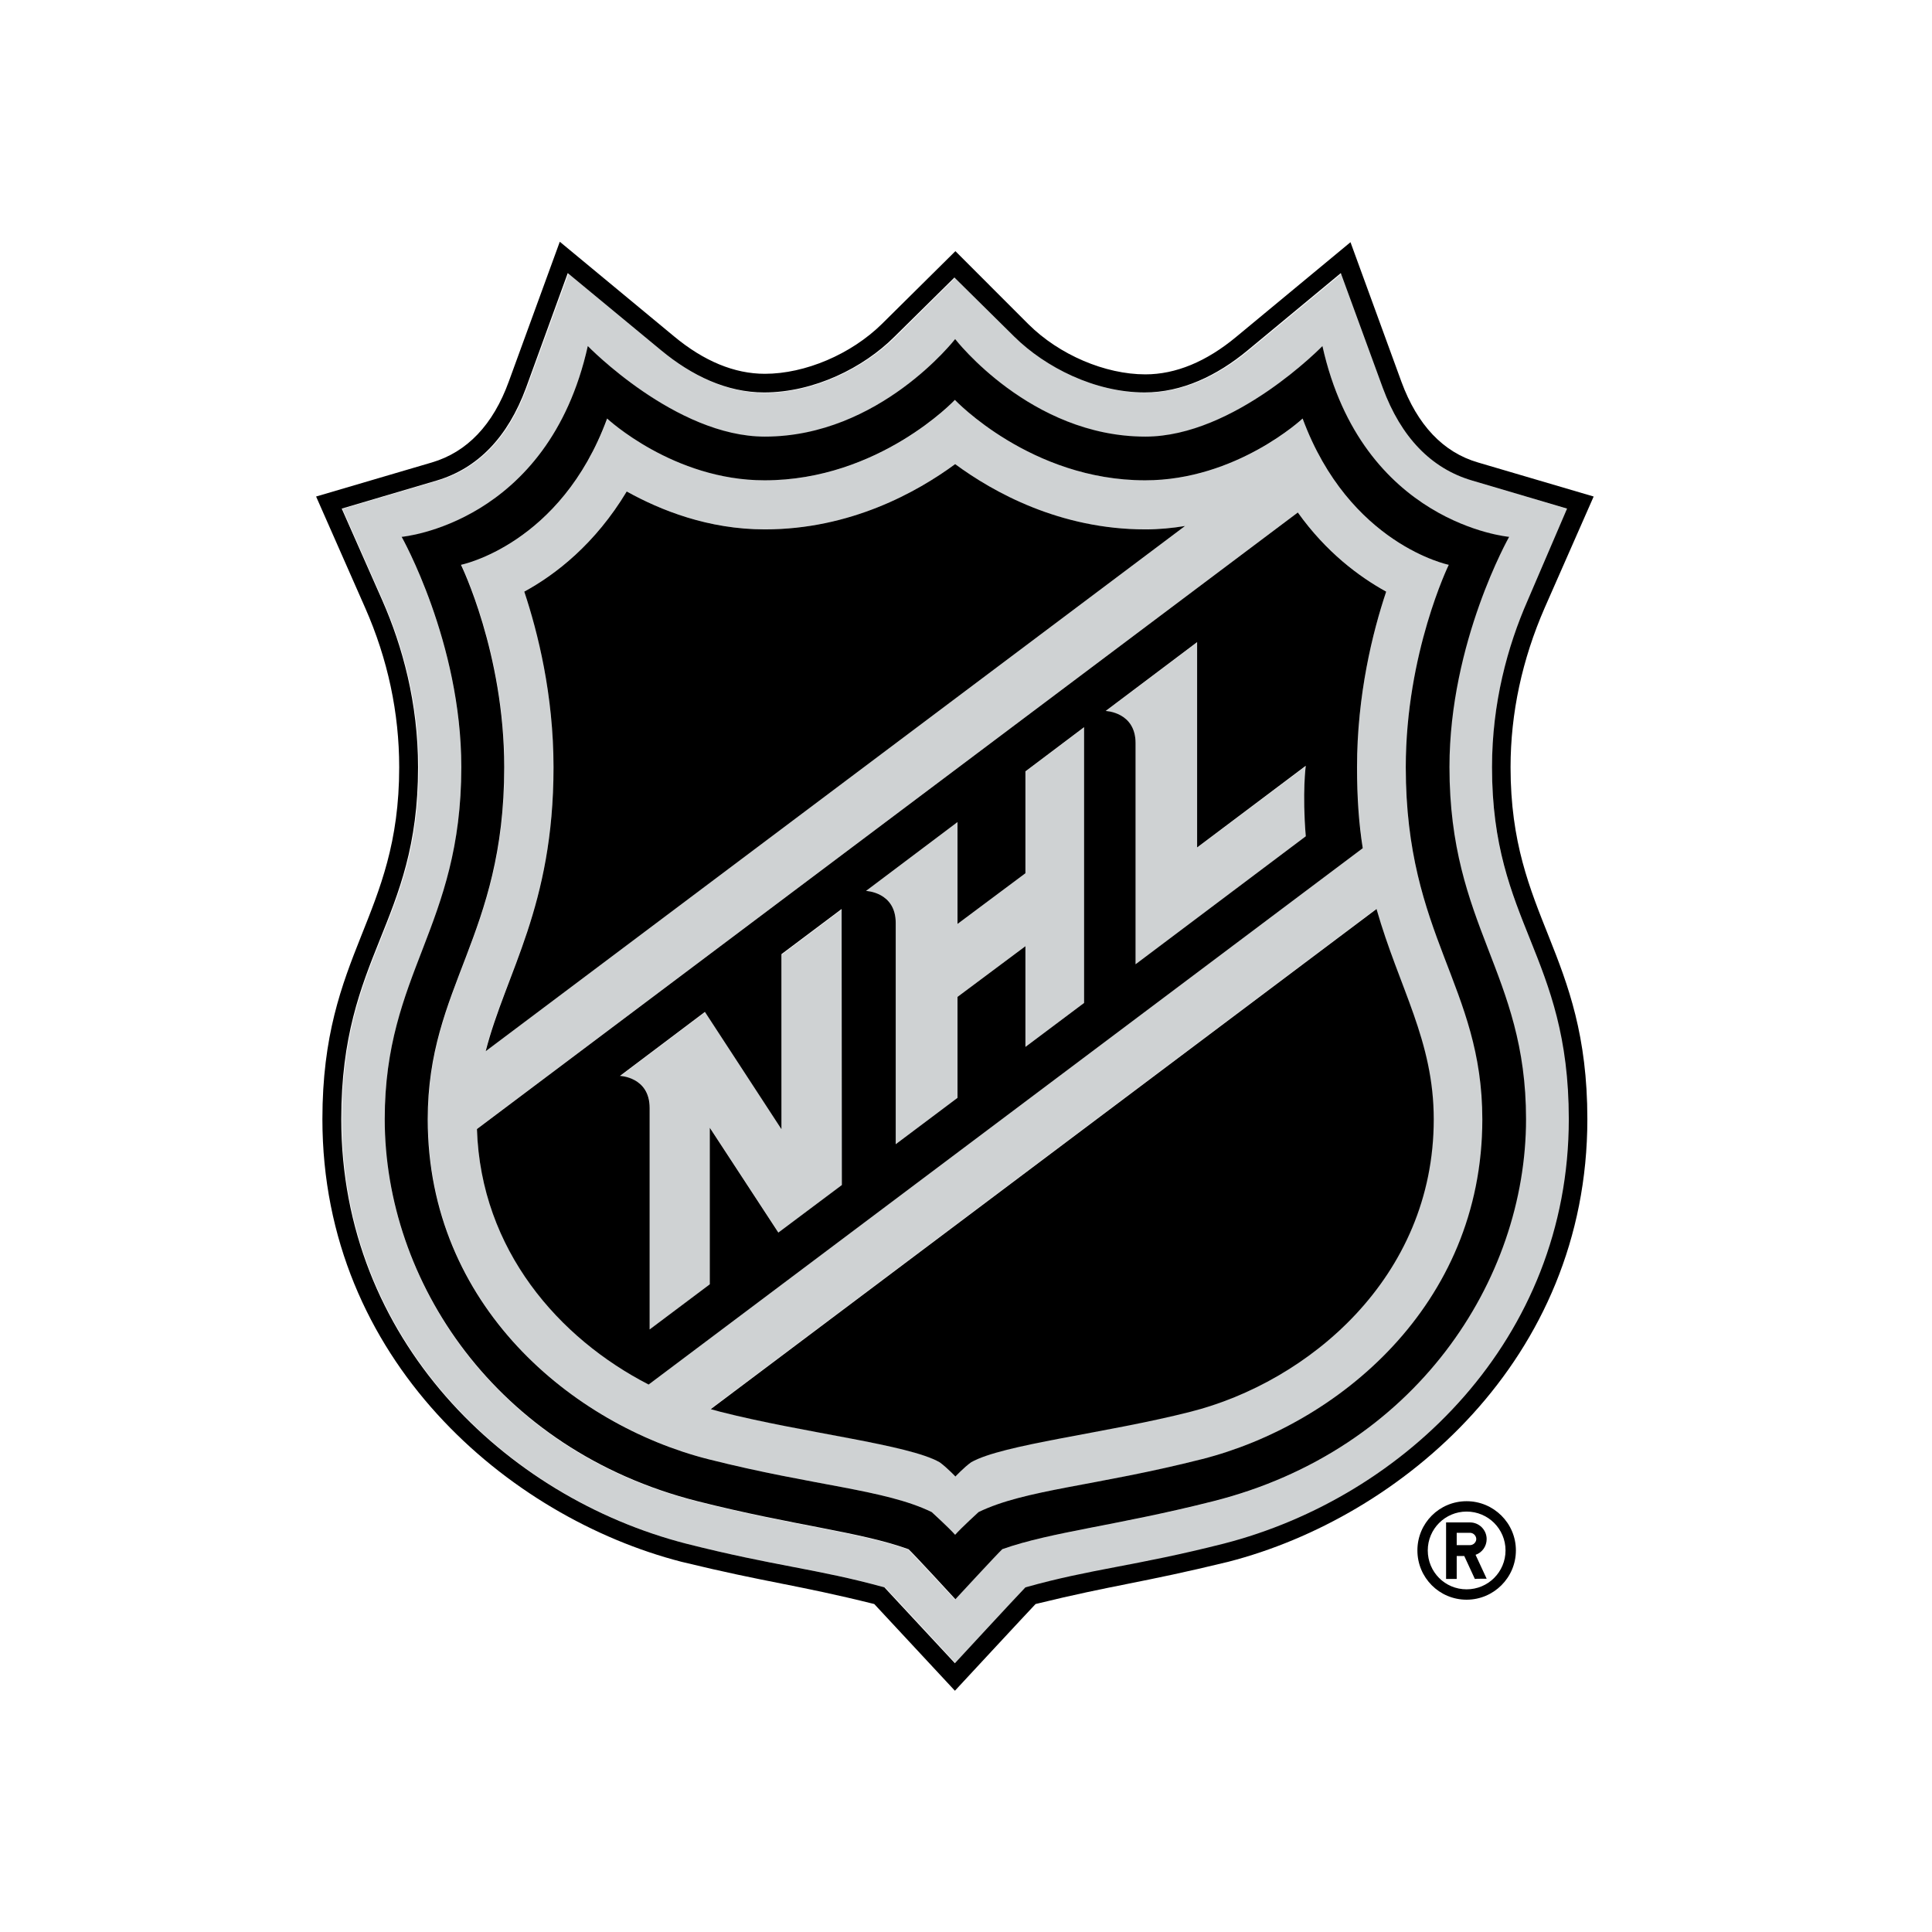 <?xml version="1.0" encoding="UTF-8"?>
<svg xmlns="http://www.w3.org/2000/svg" xmlns:xlink="http://www.w3.org/1999/xlink" xml:space="preserve" width="96px" height="96px" viewBox="0 0 96 96" version="1.2" baseProfile="tiny-ps">
<title>National Hockey League</title>
<desc>National Hockey League</desc>
<g id="surface1">
<path fill="#CFD2D3" d="M 74.137 38.148 C 74.137 34.957 74.902 32.148 75.91 29.855 L 77.914 25.297 L 73.199 23.891 C 71.148 23.281 69.66 21.73 68.762 19.285 L 66.672 13.586 L 62.039 17.426 C 60.516 18.684 58.766 19.512 56.93 19.512 C 54.445 19.512 51.984 18.277 50.461 16.754 L 47.461 13.801 L 44.473 16.766 C 42.938 18.277 40.477 19.523 38.004 19.523 C 36.156 19.523 34.414 18.695 32.891 17.438 L 28.246 13.598 L 26.172 19.285 C 25.273 21.73 23.773 23.293 21.73 23.891 L 17.016 25.285 L 19.031 29.844 C 20.039 32.137 20.809 34.957 20.809 38.137 C 20.809 45.91 16.992 47.449 16.992 55.621 C 16.992 66.539 25.129 74.398 34.141 76.715 C 38.594 77.844 40.668 77.953 43.992 78.887 C 44.426 79.332 47.496 82.656 47.496 82.656 C 47.496 82.656 50.566 79.344 51 78.887 C 54.324 77.965 56.398 77.844 60.852 76.715 C 69.863 74.398 78 66.551 78 55.621 C 77.953 47.461 74.137 45.91 74.137 38.148 Z M 60.266 74.605 C 55.488 75.816 52.199 76.117 49.777 76.992 C 49.465 77.281 47.449 79.477 47.449 79.477 C 47.449 79.477 45.434 77.293 45.121 76.992 C 42.695 76.129 39.406 75.816 34.633 74.605 C 24.602 72.07 19.117 63.637 19.117 55.621 C 19.117 48.336 22.922 46.078 22.922 38.125 C 22.922 31.922 19.957 26.688 19.957 26.688 C 19.957 26.688 27.227 26.051 29.207 17.207 C 29.207 17.207 33.574 21.707 38.004 21.707 C 43.715 21.707 47.461 16.859 47.461 16.859 C 47.461 16.859 51.215 21.707 56.914 21.707 C 61.344 21.707 65.711 17.207 65.711 17.207 C 67.68 26.051 74.965 26.688 74.965 26.688 C 74.965 26.688 72 31.922 72 38.113 C 72 46.066 75.805 48.324 75.805 55.609 C 75.805 63.648 70.309 72.07 60.266 74.605 Z M 60.266 74.605" />
<path fill="#CFD2D3" d="M 69.852 38.125 C 69.852 32.449 72 28.066 72 28.066 C 72 28.066 67.043 27.07 64.738 20.797 C 64.738 20.797 61.453 23.867 56.914 23.867 C 51.227 23.867 47.461 19.871 47.461 19.871 C 47.461 19.871 43.691 23.867 38.004 23.867 C 33.469 23.867 30.18 20.797 30.18 20.797 C 27.863 27.059 22.922 28.066 22.922 28.066 C 22.922 28.066 25.066 32.449 25.066 38.125 C 25.066 46.547 21.266 48.984 21.266 55.621 C 21.266 64.895 28.5 70.801 35.195 72.504 C 40.5 73.848 43.969 74.004 46.309 75.133 C 46.309 75.133 47.16 75.91 47.473 76.262 C 47.797 75.898 48.637 75.133 48.637 75.133 C 50.965 74.004 54.434 73.848 59.734 72.504 C 66.434 70.801 73.668 64.895 73.668 55.621 C 73.668 48.984 69.852 46.547 69.852 38.125 Z M 27.504 38.125 C 27.504 34.523 26.723 31.402 26.051 29.398 C 27.613 28.535 29.578 27.023 31.141 24.422 C 32.82 25.355 35.207 26.305 38.004 26.305 C 42.254 26.305 45.562 24.457 47.461 23.062 C 49.355 24.457 52.668 26.305 56.914 26.305 C 57.59 26.305 58.246 26.242 58.871 26.148 L 24.121 52.234 C 25.129 48.312 27.504 45.059 27.504 38.125 Z M 32.23 68.785 C 27.793 66.504 23.891 62.113 23.699 56.09 L 64.488 25.465 C 65.902 27.434 67.547 28.668 68.879 29.387 C 68.207 31.402 67.43 34.512 67.43 38.113 C 67.43 39.613 67.535 40.934 67.715 42.133 Z M 59.137 70.141 C 54.938 71.207 49.789 71.762 48.238 72.648 C 47.891 72.898 47.461 73.355 47.461 73.355 C 47.461 73.355 47.027 72.898 46.68 72.648 C 45.133 71.762 39.984 71.207 35.785 70.141 C 35.629 70.105 35.461 70.055 35.305 70.008 L 68.375 45.168 C 69.504 49.105 71.219 51.684 71.219 55.621 C 71.23 63.492 64.969 68.664 59.137 70.141 Z M 59.137 70.141" />
<path fill="#CFD2D3" d="M 38.844 56.125 L 35.039 50.293 L 30.816 53.473 C 30.816 53.473 32.293 53.508 32.293 55.066 L 32.293 66.059 L 35.281 63.816 L 35.281 56.039 L 38.688 61.246 L 41.844 58.883 L 41.844 45.18 L 38.855 47.426 Z M 38.844 56.125" />
<path fill="#CFD2D3" d="M 50.953 43.391 L 47.578 45.91 L 47.578 40.848 L 43.031 44.27 C 43.031 44.27 44.508 44.305 44.508 45.863 L 44.508 56.855 L 47.578 54.551 L 47.578 49.535 L 50.953 47.016 L 50.953 52.02 L 53.867 49.836 L 53.867 36.145 L 50.953 38.34 Z M 50.953 43.391" />
<path fill="#CFD2D3" d="M 59.484 42.121 L 59.484 31.922 L 54.938 35.34 C 54.938 35.34 56.426 35.375 56.426 36.938 L 56.426 47.93 L 64.883 41.566 C 64.703 39.383 64.883 38.074 64.883 38.074 Z M 59.484 42.121" />
<path d="M 65.711 17.195 C 65.711 17.195 61.344 21.695 56.914 21.695 C 51.203 21.695 47.461 16.848 47.461 16.848 C 47.461 16.848 43.703 21.695 38.004 21.695 C 33.574 21.695 29.207 17.195 29.207 17.195 C 27.238 26.039 19.957 26.676 19.957 26.676 C 19.957 26.676 22.922 31.922 22.922 38.113 C 22.922 46.066 19.117 48.324 19.117 55.609 C 19.117 63.637 24.613 72.047 34.656 74.594 C 39.434 75.805 42.719 76.105 45.145 76.98 C 45.457 77.27 47.473 79.465 47.473 79.465 C 47.473 79.465 49.488 77.281 49.801 76.98 C 52.223 76.117 55.512 75.805 60.289 74.594 C 70.32 72.059 75.828 63.625 75.828 55.609 C 75.828 48.324 72.023 46.066 72.023 38.113 C 72.023 31.906 74.988 26.676 74.988 26.676 C 74.988 26.676 67.68 26.039 65.711 17.195 Z M 69.852 38.125 C 69.852 46.547 73.656 48.984 73.656 55.621 C 73.656 64.895 66.422 70.801 59.723 72.504 C 54.422 73.848 50.953 74.004 48.625 75.133 C 48.625 75.133 47.773 75.91 47.461 76.262 C 47.137 75.898 46.297 75.133 46.297 75.133 C 43.969 74.004 40.5 73.848 35.184 72.504 C 28.488 70.801 21.254 64.895 21.254 55.621 C 21.254 48.984 25.055 46.547 25.055 38.125 C 25.055 32.449 22.906 28.066 22.906 28.066 C 22.906 28.066 27.863 27.07 30.168 20.797 C 30.168 20.797 33.457 23.867 37.992 23.867 C 43.68 23.867 47.449 19.871 47.449 19.871 C 47.449 19.871 51.227 23.867 56.902 23.867 C 61.441 23.867 64.727 20.797 64.727 20.797 C 67.043 27.059 71.988 28.066 71.988 28.066 C 71.988 28.066 69.852 32.449 69.852 38.125 Z M 69.852 38.125" />
<path d="M 69.637 18.973 L 67.105 12.035 L 61.441 16.727 C 59.941 17.977 58.414 18.602 56.914 18.602 C 54.91 18.602 52.633 17.629 51.109 16.117 L 47.473 12.48 L 43.824 16.094 C 42.289 17.605 40.008 18.574 38.004 18.574 C 36.504 18.574 34.98 17.953 33.48 16.703 L 27.816 12.012 L 25.285 18.949 C 24.504 21.109 23.207 22.465 21.457 22.98 L 15.707 24.672 L 18.145 30.203 C 19.273 32.762 19.836 35.426 19.836 38.125 C 19.836 45.602 16.02 47.305 16.02 55.609 C 16.02 67.57 25.273 75.395 33.863 77.605 C 38.207 78.66 39.527 78.73 43.441 79.703 C 43.766 80.051 47.449 84.012 47.449 84.012 C 47.449 84.012 51.133 80.039 51.457 79.703 C 55.379 78.742 56.699 78.66 61.031 77.605 C 69.625 75.395 78.875 67.57 78.875 55.609 C 78.875 47.305 75.059 45.602 75.059 38.125 C 75.059 35.426 75.637 32.762 76.754 30.203 L 79.188 24.672 L 73.441 22.98 C 71.711 22.477 70.43 21.121 69.637 18.973 Z M 75.91 29.832 C 74.902 32.125 74.137 34.945 74.137 38.125 C 74.137 45.898 77.953 47.438 77.953 55.609 C 77.953 66.527 69.816 74.387 60.805 76.703 C 56.352 77.832 54.277 77.941 50.953 78.875 C 50.52 79.32 47.449 82.645 47.449 82.645 C 47.449 82.645 44.375 79.332 43.945 78.875 C 40.621 77.953 38.543 77.832 34.094 76.703 C 25.094 74.387 16.957 66.539 16.957 55.609 C 16.957 47.438 20.773 45.898 20.773 38.125 C 20.773 34.934 20.004 32.125 18.996 29.832 L 16.98 25.273 L 21.695 23.879 C 23.746 23.27 25.234 21.719 26.137 19.273 L 28.211 13.57 L 32.855 17.41 C 34.379 18.672 36.121 19.5 37.969 19.5 C 40.453 19.5 42.91 18.266 44.438 16.738 L 47.426 13.789 L 50.41 16.738 C 51.949 18.254 54.406 19.5 56.879 19.5 C 58.727 19.5 60.469 18.672 61.992 17.41 L 66.625 13.57 L 68.711 19.273 C 69.613 21.719 71.113 23.281 73.152 23.879 L 77.867 25.273 Z M 75.91 29.832" />
<path d="M 64.488 25.465 L 23.699 56.102 C 23.891 62.125 27.793 66.516 32.23 68.797 L 67.715 42.145 C 67.523 40.945 67.43 39.625 67.43 38.125 C 67.43 34.523 68.207 31.402 68.879 29.398 C 67.535 28.656 65.902 27.445 64.488 25.465 Z M 41.832 58.883 L 38.676 61.246 L 35.27 56.039 L 35.27 63.816 L 32.281 66.059 L 32.281 55.055 C 32.281 53.508 30.805 53.461 30.805 53.461 L 35.027 50.281 L 38.832 56.113 L 38.832 47.41 L 41.82 45.168 Z M 53.867 49.836 L 50.953 52.02 L 50.953 47.016 L 47.578 49.535 L 47.578 54.551 L 44.508 56.855 L 44.508 45.863 C 44.508 44.316 43.031 44.27 43.031 44.27 L 47.578 40.848 L 47.578 45.91 L 50.953 43.391 L 50.953 38.328 L 53.867 36.133 Z M 64.883 41.555 L 56.426 47.914 L 56.426 36.926 C 56.426 35.375 54.938 35.328 54.938 35.328 L 59.484 31.906 L 59.484 42.109 L 64.883 38.051 C 64.883 38.062 64.703 39.371 64.883 41.555 Z M 64.883 41.555" />
<path d="M 56.914 26.305 C 52.668 26.305 49.355 24.457 47.461 23.062 C 45.562 24.457 42.254 26.305 38.004 26.305 C 35.195 26.305 32.82 25.355 31.141 24.422 C 29.578 27.023 27.613 28.547 26.051 29.398 C 26.723 31.414 27.504 34.523 27.504 38.125 C 27.504 45.059 25.141 48.312 24.133 52.234 L 58.883 26.137 C 58.246 26.242 57.59 26.305 56.914 26.305 Z M 56.914 26.305" />
<path d="M 35.316 70.02 C 35.473 70.066 35.641 70.105 35.797 70.152 C 39.996 71.219 45.145 71.773 46.691 72.66 C 47.039 72.91 47.473 73.367 47.473 73.367 C 47.473 73.367 47.902 72.91 48.254 72.66 C 49.801 71.773 54.949 71.219 59.148 70.152 C 64.98 68.676 71.242 63.504 71.242 55.621 C 71.242 51.695 69.527 49.117 68.398 45.168 Z M 35.316 70.02" />
<path d="M 75.324 77.039 C 75.324 75.684 74.219 74.594 72.875 74.594 C 71.52 74.594 70.43 75.684 70.43 77.039 C 70.43 78.395 71.52 79.488 72.875 79.488 C 74.219 79.488 75.324 78.395 75.324 77.039 Z M 70.945 77.039 C 70.945 75.973 71.809 75.109 72.875 75.109 C 73.945 75.109 74.809 75.973 74.809 77.039 C 74.809 78.109 73.945 78.973 72.875 78.973 C 71.797 78.973 70.945 78.109 70.945 77.039 Z M 70.945 77.039" />
<path d="M 73.871 78.445 L 73.32 77.258 C 73.645 77.148 73.871 76.836 73.871 76.477 C 73.871 76.02 73.5 75.648 73.043 75.648 L 71.855 75.648 L 71.855 78.457 L 72.383 78.457 L 72.383 77.316 L 72.758 77.316 L 73.285 78.457 C 73.285 78.445 73.871 78.445 73.871 78.445 Z M 73.043 76.777 L 72.383 76.777 L 72.383 76.164 L 73.043 76.164 C 73.211 76.164 73.355 76.309 73.355 76.477 C 73.355 76.633 73.211 76.777 73.043 76.777 Z M 73.043 76.777" />
</g>
</svg>

